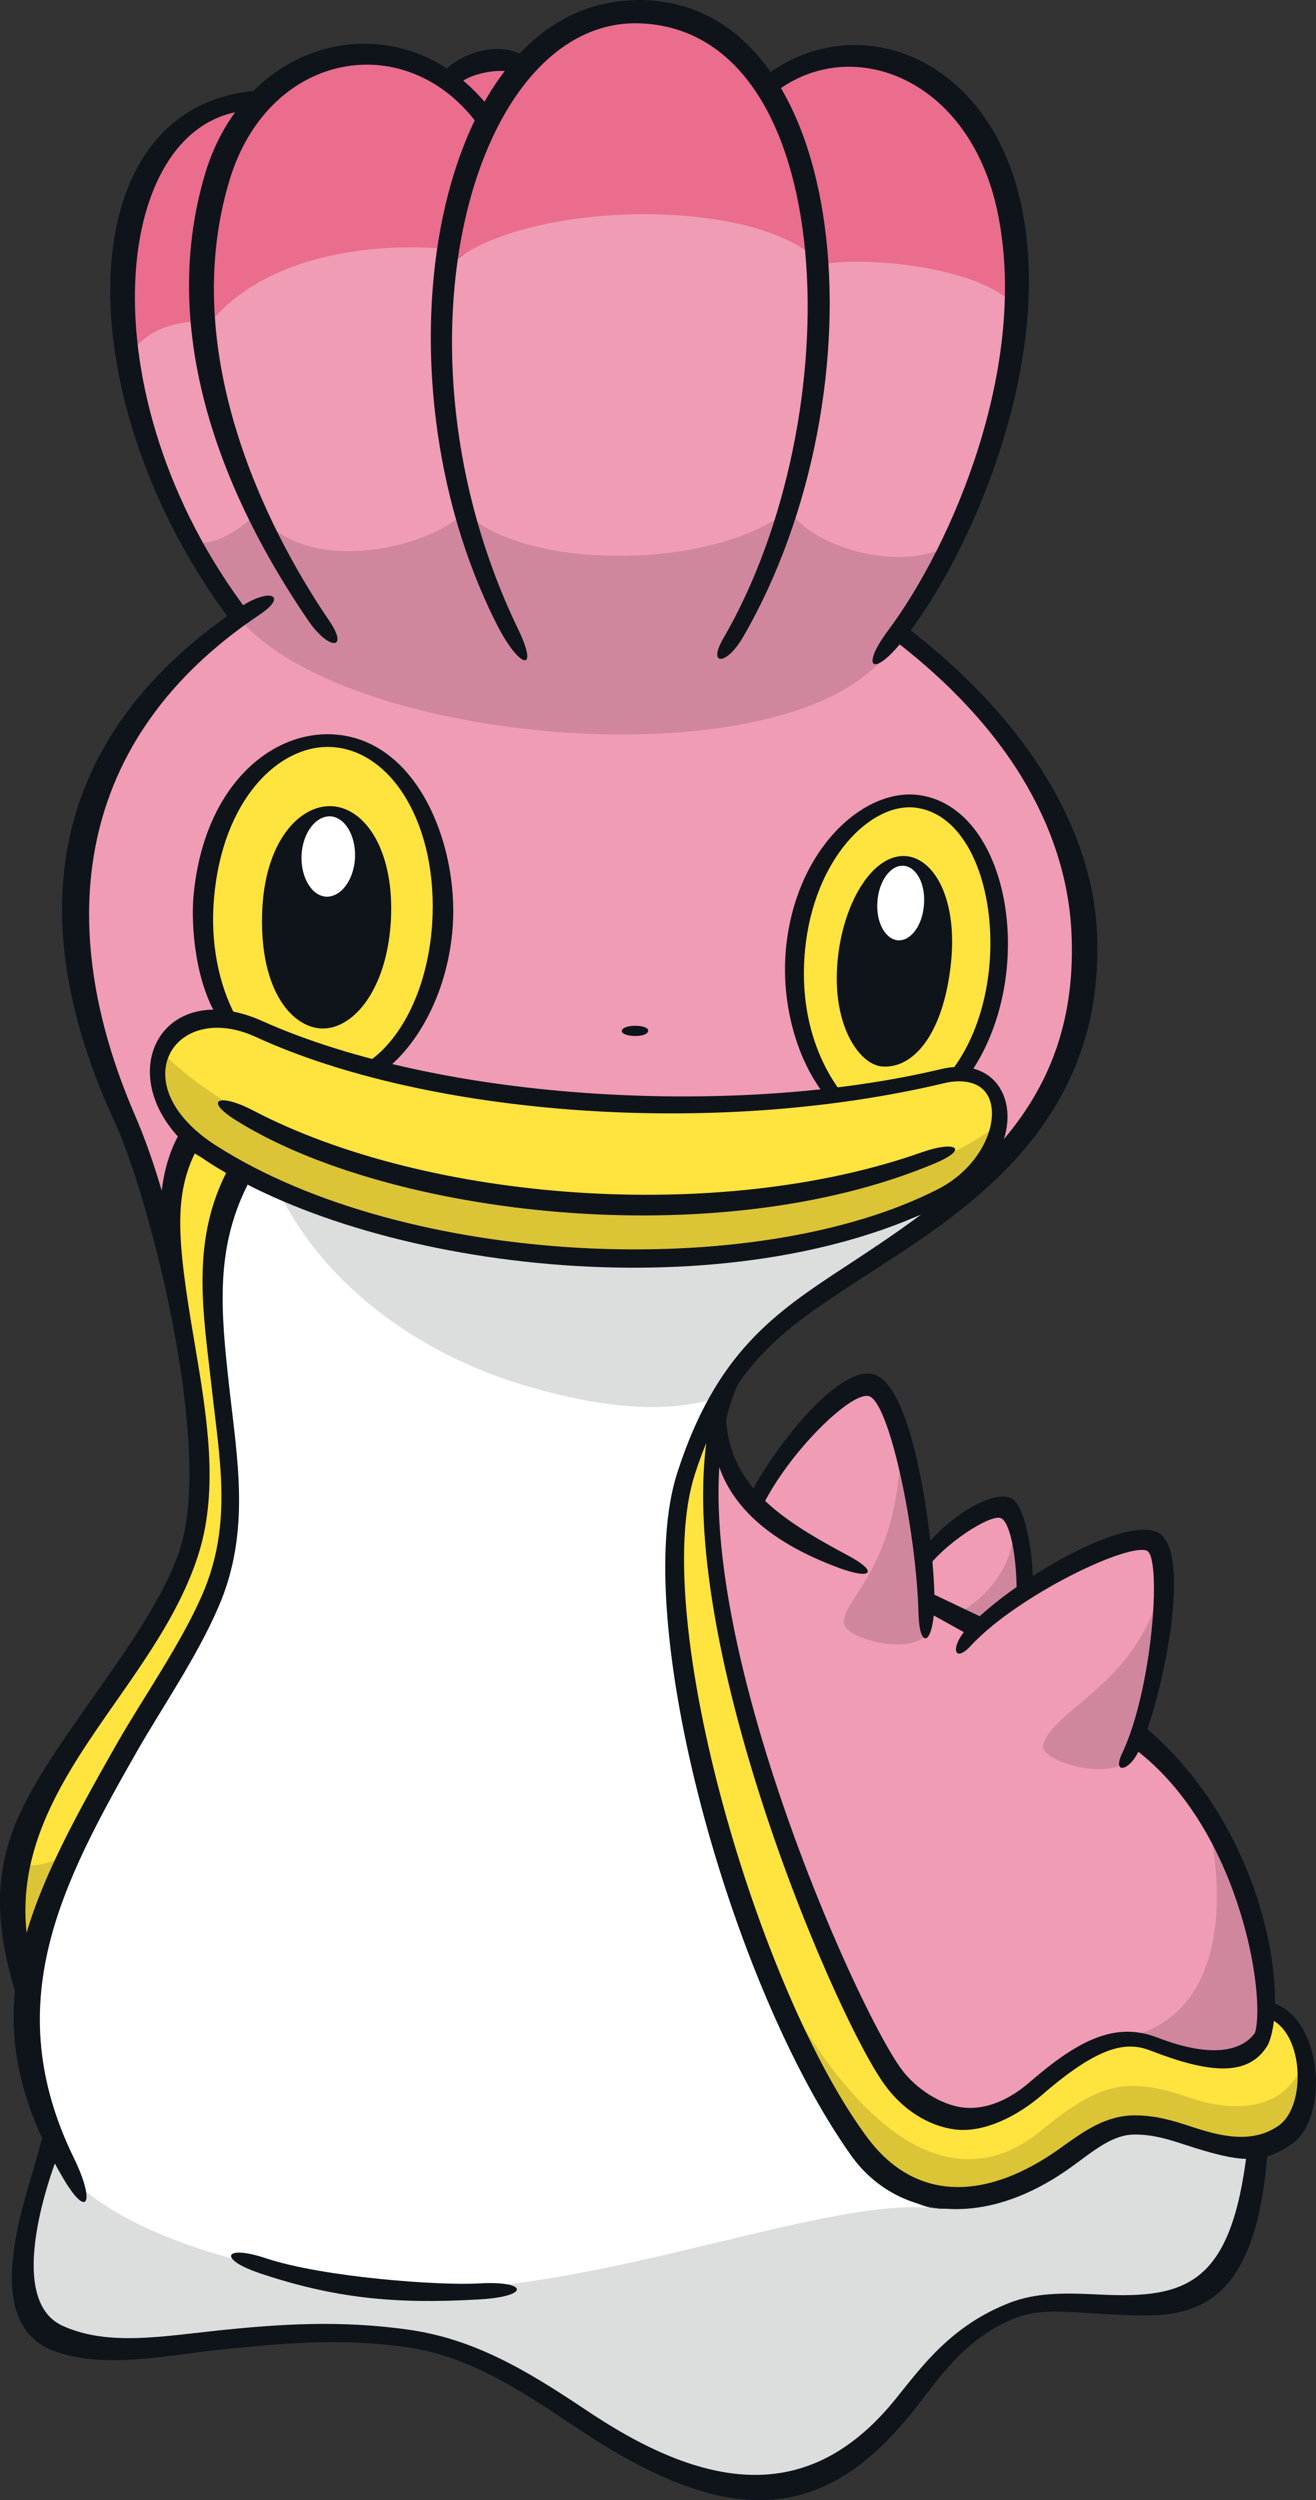 <?xml version="1.0" encoding="UTF-8"?>
<!-- Created with Inkscape (http://www.inkscape.org/) -->
<svg version="1.1" viewBox="0 0 169.2 321.3" xmlns="http://www.w3.org/2000/svg">
 <rect x="0" y="0" width="169.2" height="321.3" fill="#333333" stroke="none"/>
 <g transform="translate(-28.673 7.019)">
  <path d="m167.41 112.49c-0.237-16.686-10.79-29.901-22.959-38.265-0.119-2.193 16.352-24.57 13.926-42.406l0.021-0.237-0.178-0.178c-4.6-4.558-17.606-5.815-23.147-4.979l-0.474 0.059-1.464-1.15-0.178-0.119c-9.598-7.423-35.485-6.817-45.438 1.025l-0.178 0.119-1.043-2.341-0.593-0.059c-0.836-0.119-20.262-2.11-29.839 9.598l-0.96 0.119c-0.119 10.413 10.204 32.243 12.002 34.941-2.009 0.178-4.955 1.108-8.343 2.845 0.119 0.119 0.178 0.296 0.296 0.415 0 0-19.927 14.449-20.178 38.621-0.059 8.761 2.697 17.376 6.043 26.786l4.392 11.709 1.067-1.82c0.296-2.762 2.193-7.674 2.193-7.674s-5.791-6.043-3.367-12.023c1.025-2.507 5.56-3.764 9.618-3.657 0 0 19.447 9.284 46.295 11.291 26.828 1.986 46.4-4.89 48.428-4.451 2.027 0.474 3.343 2.134 3.954 3.722 0.415 1.108 0 4.054-0.237 6.838 7.193-7.068 10.455-19.572 10.329-28.751" fill="#f09cb4"/>
  <path d="m54.938 33.73-1.067 0.178c-2.276 0.119-5.75 0.415-9.117 3.93 1.713 7.904 4.997 21.726 14.345 34.648 3.094-2.134 5.832-3.639 7.841-3.805-1.796-2.697-12.107-24.548-12.003-34.941" fill="#f09cb4"/>
  <g fill="#ffe33f">
   <path d="m57.805 123.81 0.296 0.042c1.34 0.178 2.679 0.593 3.995 1.191 4.327 1.968 9.158 3.722 14.323 5.186l0.296 0.059 0.237-0.119c4.582-3.367 7.632-10.204 8.155-18.276 0.533-8.343-1.357-15.39-5.394-19.885-2.365-2.655-5.269-4.12-8.385-4.268-6.838-0.296-14.742 6.796-15.954 20.555-0.474 5.625 0.356 11.04 2.341 15.264z"/>
   <path d="m49.83 126.97c-2.11 3.912-1.357 7.737 4.161 13.424 5.791 5.939 25.029 11.208 40.084 13.236 12.881 1.713 27.1 1.108 39.876-1.464 5.518-1.108 11.124-3.035 16.142-5.601 5.625-2.904 8.343-9.639 7.068-13.068-0.818-2.217-3.829-2.762-7.068-1.986-23.67 5.643-59.28 6.168-88.847-6.356-3.598-1.529-9.577-1.571-11.417 1.82"/>
   <path d="m33.2 242.05c2.152-8.72 6.587-16.227 11.375-24.611 3.26-5.708 7.905-12.421 10.686-18.84 3.971-9.159 2.448-18.694 1.464-27.748-1.002-9.075-2.069-17.794 2.175-26.66l-6.356-3.616c-3.432 7.423-0.533 24.109-0.533 24.109 1.547 9.033 3.616 19.342 1.085 27.559-2.11 6.921-6.921 13.32-11.061 19.217-6.671 9.535-13.131 20.575-11.229 32.829z"/>
  </g>
  <path d="m153.72 201.67c-0.593-0.753-5.335-2.193-6.168-2.531 0.178 0.059-0.711-6.712-0.711-6.712-0.688-5.69-3.284-19.906-6.378-20.575-4.683-1.002-15.202 13.675-15.202 13.675-1.34-1.357-5.08-4.89-5.08-4.89-1.274 28.291 17.795 71.387 23.211 78.873 2.009 2.78 5.542 5.103 8.51 5.435 3.094 0.356 6.796-0.818 9.619-3.26 4.517-3.912 10.162-8.448 15.599-6.336 5.732 2.217 10.329 3.805 14.867-0.729 0 0-2.59-17.23-4.896-22.123-2.632-5.56-7.402-11.856-11.793-16.142-0.178 0.605 4.706-23.566 1.191-24.486-5.732-3.242-22.395 10.309-22.771 9.807" fill="#f09cb4"/>
  <path d="m174.76 265.68c-3.076 0-5.583 2.738-8.531 4.872-3.788 2.721-8.49 6.106-16.414 6.294-3.367 0.059-7.109-2.59-11.124-7.967-14.26-19.091-27.936-67.456-21.893-86.254 2.051-6.357 4.558-11.083 7.946-15.077 0.688-0.96 18.903-15.85 23.399-18.756-28.166 8.992-60.598 7.361-87.969-4.244-6.545 6.712-4.285 17.941-3.26 27.204 1.002 9.242 2.466 17.167-1.63 26.66-2.821 6.483-7.068 13.299-10.35 19.028-6.943 12.149-14.658 26.619-12.149 41.172 0.711 4.102 2.655 8.866 2.365 9.786-2.97 9.639-6.148 23.001 0.533 25.197 6.231 2.051 13.843 1.067 21.6 0.296 7.13-0.729 15.202-1.571 24.151-0.237 9.012 1.34 16.038 5.981 22.834 10.476 7.277 4.807 14.135 9.347 22.353 8.782 9.409-0.628 14.616-5.667 18.966-11.061 3.39-4.226 6.231-8.678 13.403-11.501 3.699-1.464 8.762-1.589 12.693-1.399 8.803 0.415 15.682 0.296 18.338-19.112 0 0-12.776-4.137-15.264-4.137" fill="#fff"/>
  <path d="m197.06 257.7c-1.274-4.161-4.872-5.939-4.872-5.939s-0.96 3.995-1.108 4.12c-4.623 4.161-9.201 1.778-14.7-0.356-4.724-1.837-10.455 1.589-14.679 5.246-3.118 2.721-5.981 4.914-9.472 4.499-3.367-0.415-6.441-2.324-8.678-5.418-6.147-8.532-24.82-49.662-23.189-84.477-1.274 0.533-3.805 7.444-3.805 7.444-5.959 18.464 8.406 67.247 22.479 86.129 3.681 4.914 8.03 7.674 10.873 7.612 7.507-0.178 11.794-3.598 15.599-6.357 2.904-2.069 5.186-3.971 8.698-3.971 2.721 0 5.311 0.593 7.444 1.257 3.45 1.126 6.942 2.572 11.961 0 1.944-0.984 4.582-6.085 3.45-9.786" fill="#ffe33f"/>
  <path d="m149.95 131.13 2.276-0.356 0.178-0.237c2.152-3.201 3.681-7.633 4.351-12.797 1.482-11.208-2.987-21.203-10.016-22.249-2.406-0.356-4.914 0.415-7.213 2.217-4.368 3.432-7.507 10.079-8.197 17.376-1.002 10.936 2.383 16.226 4.499 18.38l0.237 0.237 0.296-0.041c4.831-0.688 9.41-1.547 13.633-2.549" fill="#ffe33f"/>
  <g fill="#ea6d8d">
   <path d="m93.647 1.587c-1.861-0.119-4.202 0.415-5.667 1.298l-0.646 0.356 0.593 0.474c1.002 0.859 1.968 1.837 2.863 2.946l0.533 0.628 1.737-3.284 1.529-2.383z"/>
   <path d="m130.44 10.852c-0.729-2.324-1.737-4.499-2.987-6.441 0 0-2.904-8.803-14.679-9.451-7.737-0.415-15.222 3.011-19.153 9.786-3.491 6.022-5.815 13.048-6.88 20.847l-0.178 1.257 1.043-0.729c9.995-7.026 35.004-7.57 44.602-0.984l0.96 0.67s-1.423-10.769-2.738-14.951"/>
   <path d="m56.339 15.584c0.942-3.118 2.24-5.898 3.87-8.301l0.753-1.108-1.298 0.296c-4.6 0.919-10.162 4.451-12.693 9.765-2.614 5.542-2.904 12.839-2.217 20.701v2.217c2.217-3.135 4.955-4.623 9.117-4.854l0.533-0.041-0.041-0.533c-0.415-6.315 0.237-12.421 1.968-18.108"/>
   <path d="m90.646 9.008-0.178-0.237c-4.623-6.252-11.563-9.472-18.15-8.406-7.026 1.15-12.609 6.984-15.306 16.017-1.63 5.435-2.3 11.27-1.986 17.355l0.059 1.357 0.901-1.025c9.807-11.166 28.835-9.2 29.629-9.117l0.533 0.059 0.059-0.533c0.859-5.435 2.3-10.539 4.309-15.181z"/>
   <path d="m158.14 20.165c-2.009-9.263-6.921-15.704-13.822-18.192-5.163-1.861-11.061-1.257-15.745 1.612l-0.474 0.296 0.296 0.474c1.174 1.879 2.134 3.954 2.845 6.127 1.571 4.789 2.549 10.12 2.904 15.85l0.042 0.593 0.628-0.059c6.043-0.859 18.443 0.474 23.356 4.499l0.919 0.753 0.021-1.15c0.059-3.805-0.237-7.423-0.96-10.727"/>
  </g>
  <path d="m174.76 265.68c-3.076 0-5.583 2.738-8.531 4.872-3.788 2.721-8.49 6.106-16.414 6.294-0.237 0-0.415-0.021-0.628-0.042-14.909-1.944-48.051 12.964-71.889 9.974-17.564-2.193-35.38-6.859-42.468-17.355-2.863 9.535-5.601 22.06 0.859 24.172 6.231 2.051 13.843 1.067 21.6 0.296 7.13-0.729 15.202-1.571 24.151-0.237 9.012 1.34 16.038 5.981 22.834 10.476 7.276 4.807 14.135 9.347 22.353 8.782 9.41-0.628 14.616-5.667 18.966-11.061 3.39-4.226 6.231-8.678 13.403-11.501 3.699-1.464 8.761-1.589 12.692-1.399 8.803 0.415 15.683 0.296 18.338-19.112 0 0-12.776-4.137-15.265-4.137" fill="#dcdddd"/>
  <path d="m95.911 170.96c7.695 2.3 17.167 4.185 25.28 1.589 1.067-1.796 2.24-3.45 3.556-4.997 0.688-0.96 18.903-15.871 23.377-18.778-26.64 8.51-57.127 7.507-83.515-2.466 6.043 12.274 18.484 20.826 31.303 24.653" fill="#dcdddd"/>
  <path d="m147.56 193.15 0.356 6.336 6.545 2.365 6.148-5.246s-0.474-9.493-2.721-9.974c-2.24-0.474-7.862 3.432-10.33 6.524" fill="#f09cb4"/>
  <path d="m52.59 62.339s3.242 2.217 9.263-3.533c5.732 8.218 21.6 4.937 26.535 0 8.427 7.862 32.766 7.193 41.758-0.356 2.655 4.89 15.724 8.929 22.29 3.533l-8.113 12.421c-9.263 20.137-72.642 14.951-85.522-2.762z" fill="#d0879d"/>
  <path d="m49.353 128.05c22.164 22.583 86.442 25.908 107.52 9.535 0 0 0.901 5.542-9.974 10.643-18.213 8.553-58.276 11.605-91.774-7.548-3.954-2.235-7.151-7.13-5.773-12.63" fill="#dcc437"/>
  <path d="m183.94 226.74s6.294 23.942-10.162 28.04c0 0 7.988 3.39 12.107 2.655 4.096-0.711 6.524-1.926 5.791-7.737-0.729-5.791-2.655-16.435-7.736-22.959" fill="#d0879d"/>
  <path d="m126.64 243.91c14.512 29.002 27.309 29.901 35.778 22.959 7.36-6.001 10.81-7.193 19.112-4.351 7.172 2.489 13.278 0.96 14.971-5.311 0 0 0.984 10.162-4.582 11.354-5.56 1.215-10.162-0.711-12.567-1.44-4.955-1.482-8.071-2.175-15.724 4.351-6.524 5.56-18.38 5.311-22.479 0.474-4.119-4.831-9.682-12.316-14.512-28.04" fill="#dcc437"/>
  <path d="m30.73 231.94s2.051 2.424 7.862-1.506c0 0-6.733 10.852-6.356 16.477 0 0-2.632-3.556-1.506-14.972" fill="#dcc437"/>
  <g fill="#d0879d">
   <path d="m178.01 196.76c-3.135 12.776-13.947 15.766-15.222 20.492-0.533 1.986 8.322 4.724 11.229 1.82 1.63-1.63 4.724-14.156 3.995-22.311"/>
   <path d="m158.98 190.06s0 5.98-6.901 10.162l2.383 1.63 5.959-4.54s1.464-3.26-1.44-7.256"/>
   <path d="m144.47 177.55c0.059 17.042-7.82 21.057-7.277 24.131 0.356 1.968 8.97 4.202 10.769 1.067 0.533-6.712-3.491-25.197-3.491-25.197"/>
  </g>
  <g fill="#0f141b">
   <path d="m59.62 70.963c-24.486 16.372-28.564 39.499-16.184 66.243 4.434 9.577 12.567 41.214 8.468 54.533-2.051 6.628-7.528 14.01-11.563 19.781-10.162 14.533-15.348 21.621-8.678 40.608 0.237 0.646 1.191-6.587 0.96-7.59-2.928-13.027 4.078-23.064 11.041-32.997 4.143-5.938 8.448-12.086 10.602-19.07 2.549-8.343 0.984-17.648-0.533-26.66-2.383-13.947-2.904-19.844 0.794-26.117 0.356-0.593-2.24-2.009-2.572-1.423-1.399 2.365-2.152 4.955-2.49 7.716-1.025-3.491-2.175-6.775-3.491-9.807-10.518-24.381-7.8-48.218 16.059-64.194 3.746-2.49 1.34-3.515-2.406-1.025"/>
   <path d="m62.031 285.11c9.368 3.118 17.042 4.037 28.291 3.367 6.503-0.356 6.357-2.424-0.119-2.051-4.955 0.296-19.948-0.771-27.371-3.242-5.394-1.796-6.168 0.119-0.771 1.926"/>
   <path d="m58.127 142.99c-5.08 9.367-3.284 18.84-2.217 28.479 0.984 8.992 2.697 17.397-1.215 26.41-2.78 6.399-7.632 13.299-10.894 19.008-12.379 21.684-19.091 35.401-7.046 55.955 3.219 5.5 4.202 3.159 1.399-2.572-9.661-19.823-1.612-35.15 8.175-52.296 3.301-5.75 7.611-11.961 10.434-18.484 4.185-9.619 2.406-18.987 1.381-28.292-1.067-9.682-1.944-18.025 2.762-26.723 0.296-0.593-2.448-2.092-2.78-1.482"/>
   <path d="m120.75 172.49c-8.008 25.343 14.93 79.082 21.622 88.346 2.324 3.242 5.667 5.394 9.18 5.815 3.639 0.415 7.883-1.671 11.124-4.475 7.361-6.377 10.853-6.858 13.885-5.684 7.528 2.928 12.609 3.45 15.097-0.67 2.762-5.643 0.042-27.518-15.808-40.942-0.533-0.415-2.11 2.24-1.82 2.466 14.01 10.057 17.439 32.076 15.997 36.885-1.482 2.051-5.038 3.491-12.567 0.593-5.459-2.11-10.246 0.415-16.394 5.732-2.697 2.341-5.69 3.598-8.615 3.26-2.821-0.356-6.043-2.383-7.967-5.038-6.901-9.598-34.23-71.994-18.756-91.482 0.415-0.593-3.888 1.778-4.979 5.228"/>
   <path d="m147.44 199.87 5.915 3.284c0.605 0.296 2.069-2.092 1.464-2.383l-6.649-3.159c-0.237 0.859-0.119 2.572-0.729 2.258"/>
   <path d="m120.32 175.26c-0.533 10.246 7.318 15.954 16.331 19.258 4.226 1.529 4.872 0.415 1.174-1.571-9.556-5.103-16.707-9.744-15.745-20.659 0.042-0.694-1.713 2.282-1.754 2.97"/>
   <path d="m34.434 266.56-1.464 5.246c-2.383 7.758-6.001 20.471 3.011 23.44 6.628 2.175 13.843 0.415 21.495-0.356 7.005-0.711 14.972-1.529 23.691-0.237 8.573 1.274 15.662 6.377 22.29 10.748 18.861 12.483 30.989 11.898 42.427-2.324 3.39-4.226 6.67-9.577 13.361-12.212 3.325-1.298 7.173-0.711 10.894-0.533 9.493 0.415 20.011 2.424 21.558-21.622 0.042-0.688-2.596-0.059-2.679 0.605-2.027 17.167-7.736 19.07-18.777 18.548-3.971-0.178-8.092-0.415-11.898 1.108-7.298 2.887-10.999 7.925-14.428 12.191-10.246 12.756-22.792 12.839-39.144 2.027-6.838-4.534-14.135-9.43-23.252-10.769-9.033-1.34-17.146-0.729-24.297 0-7.695 0.794-14.595 2.11-20.471-0.533-8.26-3.722-0.296-22.813-0.296-22.813 0.178-0.67-1.837-3.159-2.027-2.507"/>
   <path d="m153 202.26c-2.175 2.341-1.713 4.582 0.474 2.235 6.064-6.545 20.555-13.425 22.729-12.191 1.837 1.298 0.593 17.983-3.284 26.054-1.233 2.614 0.877 2.3 2.134-0.296 2.946-6.19 7.088-25.51 2.572-28.082-4.226-2.424-18.986 6.231-24.611 12.295"/>
   <path d="m124.88 185.5c-0.296 0.605 1.506 1.695 1.796 1.085 3.491-7.067 11.376-14.72 13.675-14.198 2.632 0.605 6.148 17.188 6.419 28.04 0.119 4.351 1.737 4.143 2.027-0.711 0.296-5.186-2.152-28.835-7.904-30.153-4.623-1.043-13.006 9.849-16.017 15.934"/>
   <path d="m147.13 192.41c-0.415 0.533 0.178 2.821 0.593 2.276 2.406-3.367 8.28-7.151 9.639-6.607 1.15 0.474 2.027 4.748 2.027 9.577 0 0.67 2.092-0.415 2.092-1.085 0-4.6-1.126-10.309-2.845-11.082-2.49-1.108-8.49 2.738-11.48 6.921"/>
   <path d="m191.73 250.2c-0.059 0.919 0.415 1.571 0.296 2.258 4.285 1.944 4.6 11.166 1.067 13.675-3.533 2.49-7.841 1.274-11.333 0.119-2.175-0.711-4.41-1.423-7.193-1.423-3.699 0-6.503 2.009-9.472 4.143-9.368 6.754-18.589 7.173-24.883-1.257-14.01-18.778-28.124-66.892-22.207-85.251 4.683-14.511 12.023-19.049 21.203-25.05 12.211-7.988 31.888-19.175 30.487-44.957-0.533-10.037-6.022-24.904-25.05-39.332-0.533-0.415-2.027 1.34-1.482 1.754 18.276 13.843 22.729 28.103 23.252 37.617 1.233 22.646-13.278 32.933-29.065 43.263-9.242 6.043-16.644 11.145-21.6 26.493-6.106 18.923 6.816 65.908 22.374 87.759 5.269 7.403 16.205 10.142 28.27 1.464 2.887-2.069 5.269-4.185 8.176-4.185 2.406 0 4.351 0.628 6.419 1.298 7.34 2.406 9.912 2.507 13.696-0.021 5.038-3.367 4.137-16.812-2.97-18.38"/>
   <path d="m56.496 140.23c-12.337-7.883-5.394-18.798 5.062-13.989 21.747 9.995 58.674 13.069 88.618 5.915 1.737-0.415 4.766-0.474 5.732 2.134 1.191 3.219-1.215 8.72-6.587 11.48-23.399 12.023-68.439 10.037-92.82-5.542m-0.794 2.258c21.956 14.01 67.142 19.153 94.556 5.062 11.668-6.001 9.661-19.635-0.646-17.167-25.865 6.168-63.901 4.244-87.237-6.189-14.114-6.315-20.659 9.347-6.67 18.296"/>
   <path d="m58.971 136.93c19.53 12.274 61.747 17.376 89.83 5.583 4.6-1.92 2.738-2.987-1.565-1.464-26.159 9.242-63.651 6.336-86.004-5.352-4.392-2.3-6.441-1.381-2.258 1.233"/>
   <path d="m108.62 125.48c0-0.901 3.408-0.877 3.39-0.059-0.021 0.984-3.39 0.859-3.39 0.059"/>
   <path d="m129.72 114.93c-0.688 7.507 1.695 14.888 5.269 19.091 0.415 0.533 2.193-0.237 1.778-0.753-2.341-3.118-5.418-9.138-4.6-18.108 1.108-11.835 8.552-19.237 14.407-18.359 10.037 1.506 12.755 22.311 4.789 33.31-0.415 0.593 1.34 1.82 1.737 1.257 9.054-12.483 5.708-34.397-6.148-36.195-7.193-1.067-16.038 6.963-17.23 19.76"/>
   <path d="m145.15 103c3.657 0.296 6.691 5.583 5.773 13.905-0.984 8.95-4.789 13.445-8.845 13.131-2.97-0.237-6.733-5.56-5.625-14.428 0.877-7.026 4.558-12.922 8.698-12.608"/>
   <path d="m53.539 108.28c-0.296 3.616 0.178 11.124 3.432 15.954 0.415 0.593 2.341 0 2.027-0.605-2.193-4.078-3.325-9.514-2.804-15.285 1.085-12.483 8.218-19.655 15.035-19.363 7.799 0.356 13.821 10.037 13.006 22.75-0.533 7.967-3.764 14.742-8.343 17.794-0.593 0.356 0.818 2.009 1.381 1.63 5.103-3.39 9.075-10.852 9.618-19.258 0.688-10.602-4.683-24.068-15.536-24.548-8.113-0.356-16.603 6.963-17.816 20.931"/>
   <path d="m71.467 96.592c4.368 0.356 7.925 5.98 7.465 14.637-0.474 8.782-4.724 13.968-8.803 13.926-3.699-0.042-8.029-4.558-7.758-14.658 0.237-9.409 4.89-14.219 9.096-13.905"/>
   <path d="m110.71-7.003c-26.158 0.059-34.711 47.466-18.213 80.127 2.928 5.815 5.601 6.503 2.762 0.646-17.585-36.467-5.583-78.706 15.808-77.785 25.678 1.108 27.12 50.602 10.602 79.04-2.069 3.574 0.415 3.473 2.507-0.119 18.422-31.7 14.156-82.009-13.466-81.926"/>
   <path d="m127.04 2.741c-0.533 0.415 0.942 2.383 1.482 1.968 9.682-7.318 24.82-1.778 28.417 15.578 4.078 19.698-5.874 42.72-14.052 53.676-3.574 4.766-2.069 6.168 1.695 1.547 8.469-10.351 19.698-35.422 15.452-55.914-4.037-19.551-21.245-25.74-32.996-16.854"/>
   <path d="m55.064 15.25c-7.423 24.695 6.838 48.093 13.257 57.503 2.632 3.847 5.293 3.805 2.655-0.042-6.231-9.137-19.928-32.892-12.797-56.562 5.08-16.854 23.106-19.718 32.202-6.796 0.415 0.533 2.406-0.877 2.027-1.423-10.748-15.285-31.805-11.061-37.345 7.318"/>
   <path d="m63.239 4.562c-26.221 0.415-26.535 39.854-4.534 68.689 0.415 0.533 2.365-0.96 1.968-1.506-21.475-28.144-17.628-63.943 0.415-64.591 0.688-0.021 2.804-2.59 2.134-2.59"/>
   <path d="m85.389 2.541c-0.415 0.533 1.482 2.092 1.926 1.547 1.298-1.589 5.732-2.549 7.779-1.654 0.628 0.296 1.571-1.926 0.984-2.258-3.639-2.134-8.699-0.119-10.685 2.365"/>
  </g>
  <path d="m67.442 102.88c-0.119 2.845 1.298 5.228 3.177 5.335 1.903 0.059 3.556-2.152 3.699-4.997 0.119-2.845-1.298-5.228-3.177-5.329-1.903-0.059-3.556 2.152-3.699 4.997" fill="#fff"/>
  <path d="m141.49 108.8c-0.237 2.632 0.984 4.89 2.632 5.02 1.654 0.119 3.159-1.926 3.343-4.558 0.237-2.655-0.96-4.89-2.614-5.02-1.671-0.119-3.159 1.926-3.367 4.558" fill="#fff"/>
 </g>
</svg>
